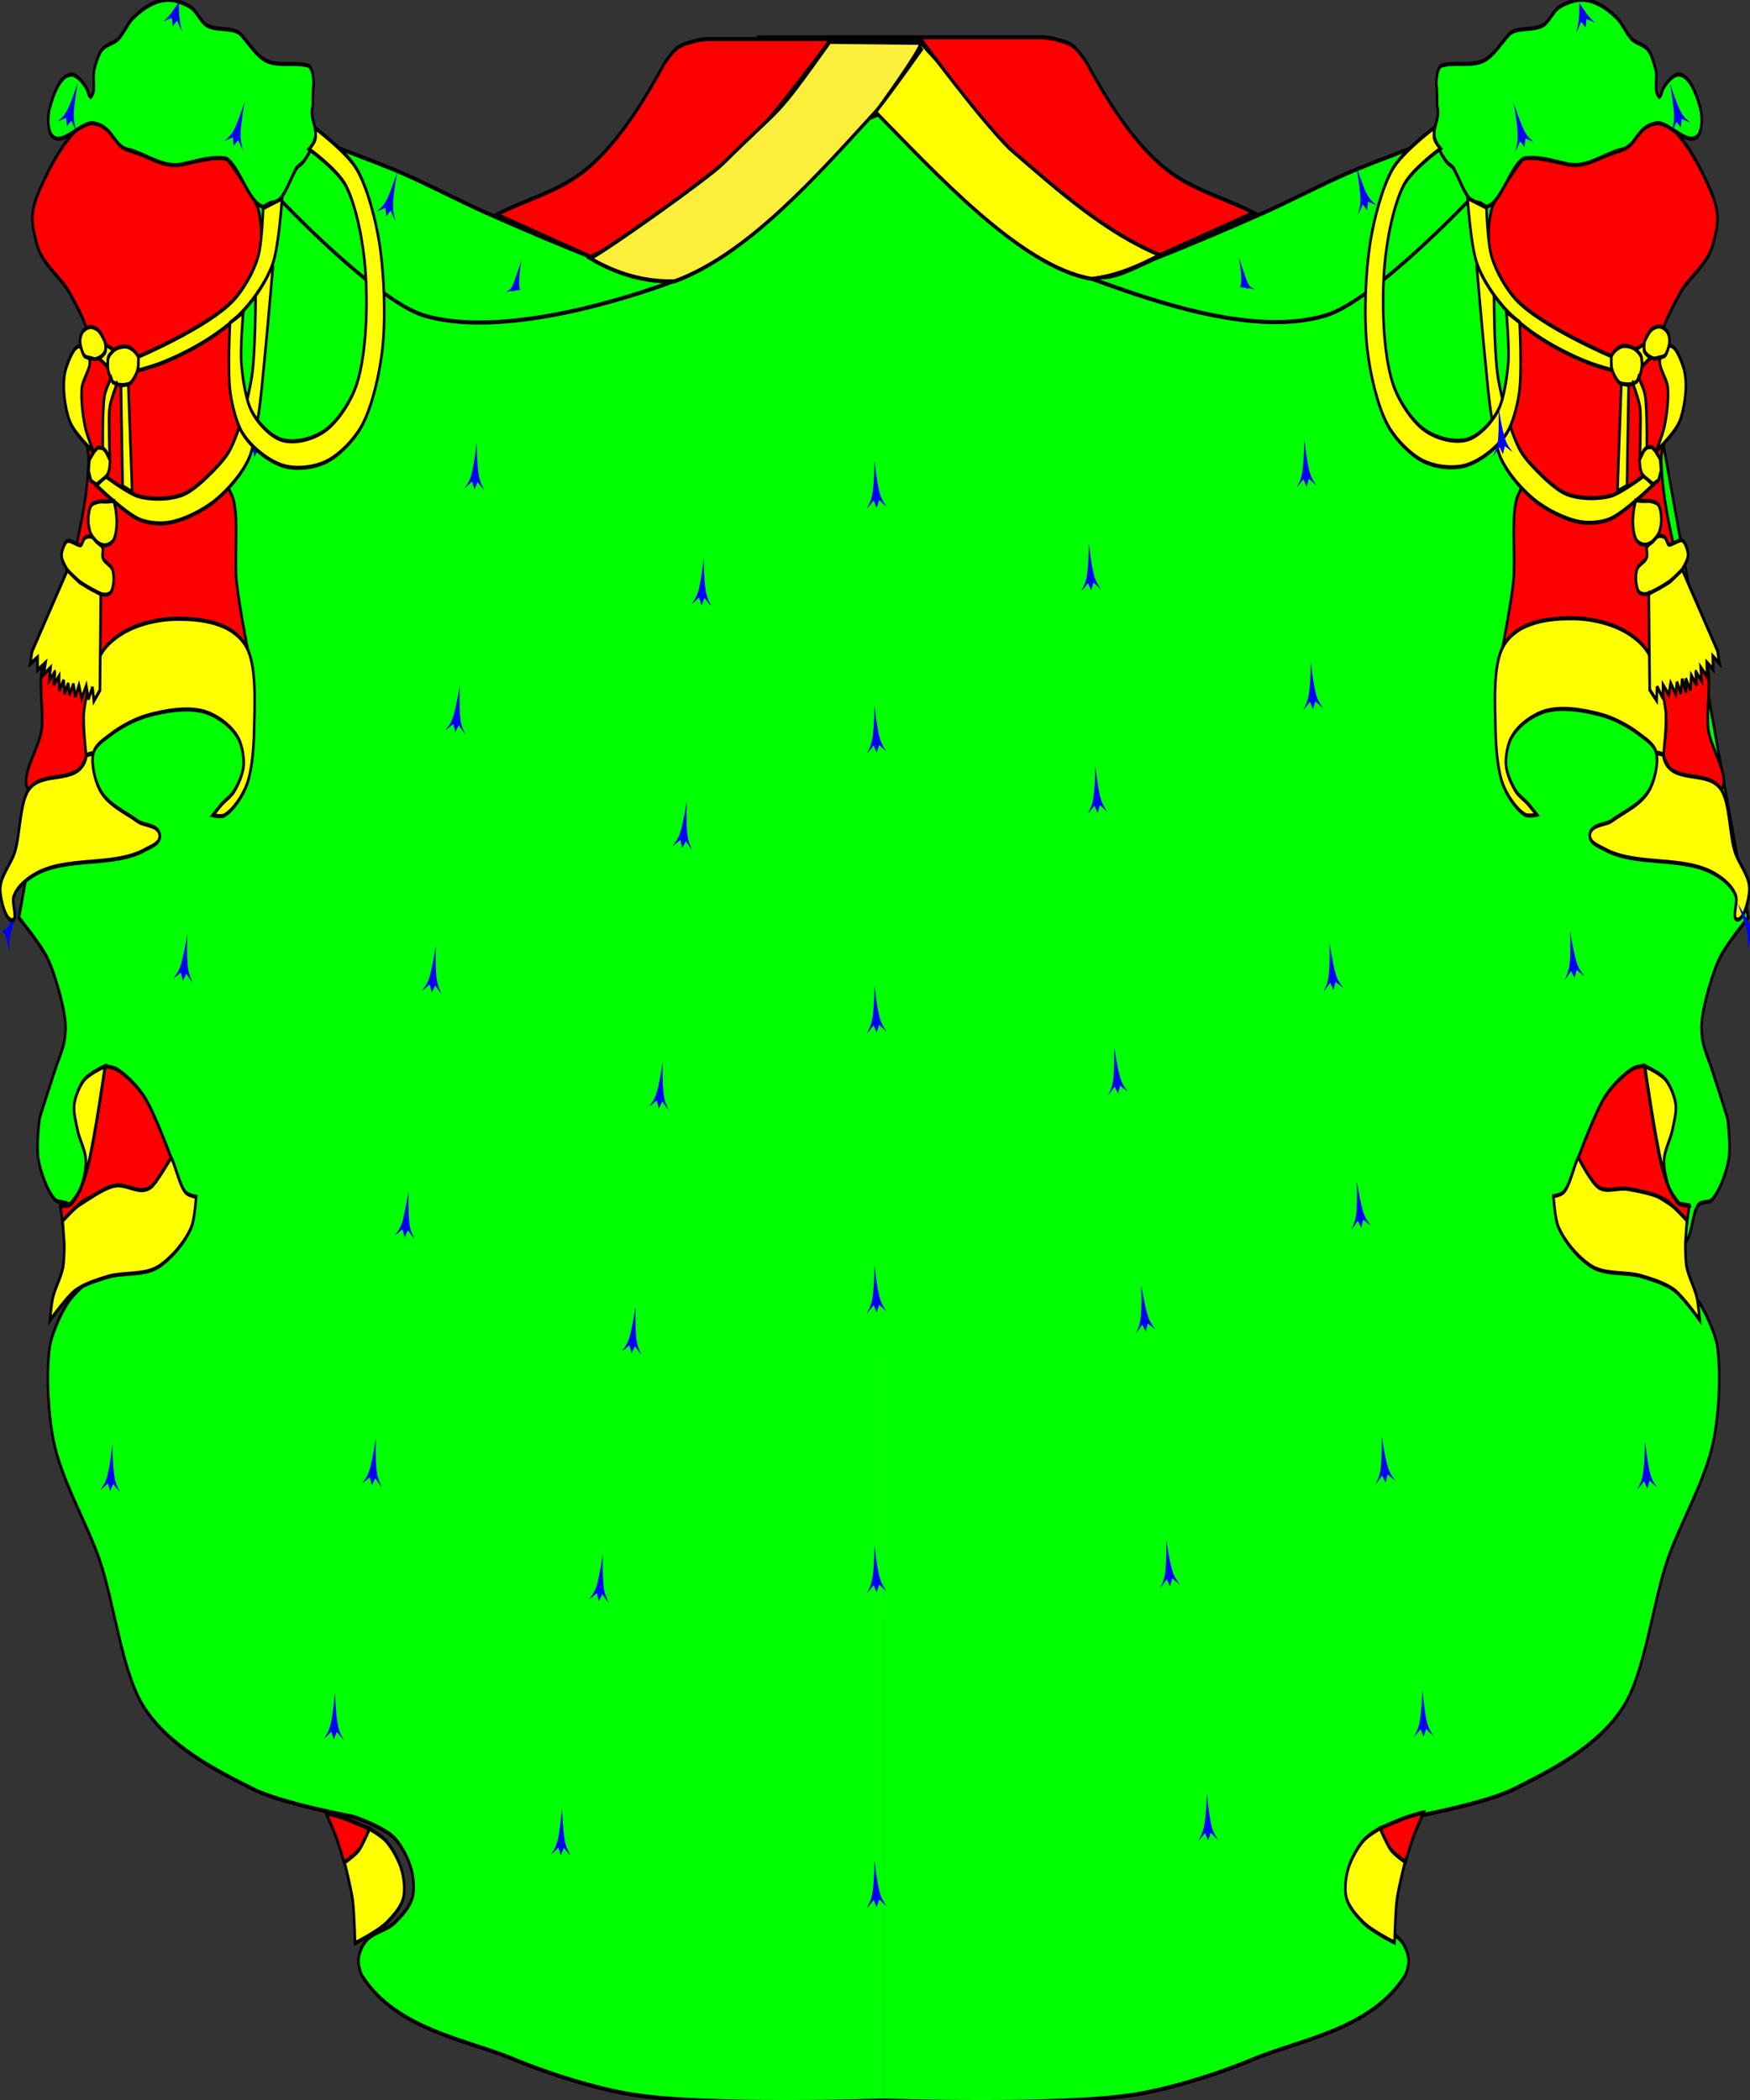 <?xml version="1.0" encoding="UTF-8" standalone="no"?>
<!-- Created with Inkscape (http://www.inkscape.org/) -->

<svg
   version="1.0"
   width="1000"
   height="1200"
   id="svg2411"
   xmlns="http://www.w3.org/2000/svg"
   xmlns:svg="http://www.w3.org/2000/svg"
   xmlns:rdf="http://www.w3.org/1999/02/22-rdf-syntax-ns#"
   xmlns:cc="http://creativecommons.org/ns#"
   xmlns:dc="http://purl.org/dc/elements/1.1/">
  <rect width="100%" height="100%" fill="#333333" stroke="none"/>
  <defs
     id="defs2413" />
  <g
     transform="matrix(0.493,0,0,0.782,406.312,-388.055)"
     id="layer1">
    <path
       d="m 199.697,578.26 419.498,108.378 275.706,-92.173 173.63,102.512 133.572,469.872 c 0,0 -24.625,18.954 -32.83,29.294 -5.901,7.436 -11.543,18.999 -15.152,27.779 -2.475,6.022 -5.447,14.367 -6.011,20.853 -0.322,3.701 0.257,8.754 1.325,12.312 1.928,6.423 7.207,13.888 10.243,19.868 5.676,11.178 18.183,34.85 18.688,37.376 0.505,2.525 3.59,19.99 1.283,28.639 -2.741,10.274 -10.55,23.605 -19.193,29.799 -4.062,2.911 -12.271,0.905 -16.163,4.041 -6.31,5.085 -6.756,18.012 -11.973,24.213 -6.902,8.204 -28.853,21.087 -28.853,21.087 0,0 28.721,14.795 39.29,23.588 4.758,3.958 10.17,10.348 13.658,15.46 3.743,5.486 8.758,13.194 10.102,19.698 4.146,20.077 1.672,48.65 -4.546,68.185 -9.324,29.295 -38.876,60.357 -53.538,87.378 -16.97,31.274 -25.829,81.939 -51.013,107.076 -29.79,29.734 -86.658,47.366 -126.774,60.104 -33.715,10.705 -116.168,20.203 -116.168,20.203 0,0 -35.842,7.491 -48.487,16.162 -7.456,5.113 -15.911,14.81 -19.193,23.233 -2.093,5.372 -3.213,13.864 -1.01,19.193 3.197,7.733 13.629,14.226 20.708,18.688 9.427,5.941 25.898,6.875 34.345,14.142 3.349,2.881 7.146,8.23 7.576,12.627 0.392,4.007 -1.68,9.799 -4.546,12.627 -39.705,39.173 -121.846,46.34 -175.767,60.609 -40.533,10.727 -95.648,21.568 -137.366,25.758 -86.813,8.719 -290.8,4.314 -290.8,4.314"
       id="background-5"
       style="fill:#00ff00;fill-opacity:1;fill-rule:evenodd;stroke:#000000;stroke-width:3;stroke-linecap:butt;stroke-linejoin:miter;stroke-miterlimit:4;stroke-dasharray:none;stroke-opacity:1" />
    <path
       d="M 200.182,578.26 -219.316,686.638 -495.022,594.466 -668.653,696.977 -802.225,1166.849 c 0,0 24.625,18.954 32.83,29.294 5.901,7.436 11.543,18.999 15.152,27.779 2.475,6.022 5.447,14.367 6.011,20.853 0.322,3.701 -0.257,8.754 -1.325,12.312 -1.928,6.423 -7.207,13.888 -10.243,19.868 -5.676,11.178 -18.183,34.85 -18.688,37.376 -0.505,2.525 -3.59,19.99 -1.283,28.639 2.741,10.274 10.55,23.605 19.193,29.799 4.062,2.911 12.271,0.905 16.163,4.041 6.31,5.085 6.756,18.012 11.973,24.213 6.902,8.204 28.853,21.087 28.853,21.087 0,0 -28.721,14.795 -39.29,23.588 -4.758,3.958 -10.17,10.348 -13.658,15.46 -3.743,5.486 -8.758,13.194 -10.102,19.698 -4.146,20.077 -1.672,48.65 4.546,68.185 9.324,29.295 38.876,60.357 53.538,87.378 16.97,31.274 25.829,81.939 51.013,107.076 29.79,29.734 86.658,47.366 126.774,60.104 33.715,10.705 116.168,20.203 116.168,20.203 0,0 35.842,7.491 48.487,16.162 7.456,5.113 15.911,14.81 19.193,23.233 2.093,5.372 3.213,13.864 1.01,19.193 -3.197,7.733 -13.629,14.226 -20.708,18.688 -9.427,5.941 -25.898,6.875 -34.345,14.142 -3.349,2.881 -7.146,8.23 -7.576,12.627 -0.392,4.007 1.68,9.799 4.546,12.627 39.705,39.173 121.846,46.34 175.767,60.609 40.533,10.727 95.648,21.568 137.366,25.758 86.813,8.719 290.8,4.314 290.8,4.314"
       id="background-6"
       style="fill:#00ff00;fill-opacity:1;fill-rule:evenodd;stroke:#000000;stroke-width:3;stroke-linecap:butt;stroke-linejoin:miter;stroke-miterlimit:4;stroke-dasharray:none;stroke-opacity:1" />
    <g
       id="sinister1-2">
      <path
         d="m 1000.39,616.546 c -8.628,0.42 -53.85,-8.734 -60.578,-3.317 -6.018,4.846 -31.237,28.01 -34.591,34.97 -5.509,11.43 -4.97,33.775 -0.189,45.528 4.704,11.564 22.864,20.179 26.429,32.143 3.94,13.222 -3.968,31.957 -5,45.714 -0.786,10.479 -4.027,24.817 -1.429,35 2.78,10.896 17.529,21.035 19.286,32.143 0.446,2.824 -1.054,6.642 -2.143,9.286 -2.015,4.894 -7.712,9.947 -9.286,15 -5.166,16.593 -0.248,40.676 -2.857,57.857 -2.193,14.439 -12.143,47.143 -12.143,47.143 0,0 49.965,-17.196 70.136,-19.119 19.341,-1.844 39.687,1.163 58.435,6.262 11.947,3.249 28.648,8.154 37.857,16.429 6.781,6.093 11.428,18.041 15,26.429 3.241,7.61 6.882,18.215 7.857,26.429 0.962,8.097 -6.043,20.42 -1.429,27.143 11.734,17.097 51.242,36.279 65.714,21.429 9.839,-10.096 -13.322,-30.393 -15.714,-44.286 -2.145,-12.46 2.858,-29.827 0,-42.143 -2.86,-12.323 -13.916,-26.095 -18.571,-37.857 -13.445,-33.971 -35.092,-79.899 -35.714,-116.429 -0.238,-13.981 12.587,-31.024 12.143,-45 -0.403,-12.665 -15.012,-27.41 -13.572,-40 1.433,-12.525 14.124,-25.987 22.143,-35.714 10.031,-12.168 32.08,-21.342 38.571,-35.714 7.147,-15.823 8.569,-23.702 -0.828,-38.301 -11.848,-18.407 -39.611,-51.862 -61.502,-51.888 -22.566,-0.027 -24.567,16.722 -46.721,21.012 -24.197,4.685 -27.997,8.719 -51.305,9.854 z"
         id="path3218"
         style="fill:#ff0000;fill-opacity:1;fill-rule:evenodd;stroke:#000000;stroke-width:3;stroke-linecap:butt;stroke-linejoin:miter;stroke-miterlimit:4;stroke-dasharray:none;stroke-opacity:1" />
    </g>
    <g
       id="sinister2-3">
      <path
         d="m 1133.893,1377.128 -11.786,-1.429 c 0,0 -8.961,-6.985 -11.429,-11.072 -3.347,-5.544 -6.497,-14.253 -6.071,-20.714 0.47,-7.132 7.445,-14.985 9.643,-21.786 1.751,-5.419 4.91,-12.962 3.929,-18.571 -1.087,-6.209 -6.278,-13.764 -11.071,-17.857 -6.098,-5.208 -24.643,-10.357 -24.643,-10.357 0,0 11.814,52.816 20.357,74.286 2.02,5.077 5.243,11.738 8.572,16.072 2.678,3.487 6.728,8.144 10.714,10 3.229,1.503 11.786,1.429 11.786,1.429 z"
         id="path3968"
         style="fill:#ffff00;fill-opacity:1;fill-rule:evenodd;stroke:#000000;stroke-width:3;stroke-linecap:butt;stroke-linejoin:miter;stroke-miterlimit:4;stroke-dasharray:none;stroke-opacity:1" />
    </g>
    <path
       d="m 519.822,683.825 c 36.837,-9.086 85.7,-22.22 122.219,-32.508 29.398,-8.282 68.098,-21.058 97.579,-29.039 29.8,-8.067 99.972,-24.413 99.972,-24.413 l 41.886,42.824 c 0,0 -113.089,75.521 -168.999,86.063 -80.129,15.109 -191.056,-8.258 -270.49,-26.673 -7.313,-1.695 -23.444,-8.752 -23.444,-8.752 0,0 24.489,7.58 35.322,7.502 20.291,-0.146 46.253,-10.145 65.955,-15.004 z"
       id="background-3"
       style="fill:#00ff00;fill-opacity:1;fill-rule:evenodd;stroke:#000000;stroke-width:3;stroke-linecap:butt;stroke-linejoin:miter;stroke-miterlimit:4;stroke-dasharray:none;stroke-opacity:1" />
    <path
       d="m 893.622,541.127 c -15.233,3.643 -31.526,0.278 -46.72,3.03 -5.231,1.711 -5.883,8.256 -6.313,13.132 1.048,5.444 1.067,10.885 1.01,16.415 4.112,8.669 -5.333,14.716 -3.03,22.981 3.436,6.899 8.89,13.813 13.89,17.678 4.26,3.292 7.438,2.506 10.607,7.829 6.062,7.316 10.968,17.196 19.951,21.466 1.93,0.716 4.798,0.367 6.819,0.758 3.209,0.476 6.04,2.114 9.091,3.03 17.481,-3.245 27.596,-30.253 43.184,-35.355 17.03,-1.75 34.393,2.051 51.265,4.293 20.968,2.709 39.505,-6.568 59.346,-10.354 21.062,-1.928 18.274,-17.047 42.932,-19.698 14.65,-1.575 37.568,18.3 48.74,8.586 4.857,-4.223 4.476,-14.591 2.02,-20.203 -4.652,-10.632 -12.769,-24.025 -25.254,-23.991 -5.807,0.016 -13.393,5.47 -17.425,10.102 -2.191,2.517 -1.609,5.212 -4.799,6.249 -6.623,-4.573 -1.783,-12.117 -3.787,-19.381 -1.895,-4.839 -4.921,-11.485 -8.839,-14.9 -4.709,-4.105 -13.926,-4.722 -19.193,-8.081 -5.607,-3.576 -10.955,-11.102 -16.415,-14.9 -13.917,-8.764 -29.369,-14.752 -45.962,-13.637 -7.001,0.719 -16.374,2.783 -22.728,5.808 -5.623,2.677 -10.923,9.969 -16.668,12.374 -10.892,4.561 -28.032,1.422 -38.891,6.061 -11.129,7.357 -19.549,17.259 -32.83,20.708 z"
       id="background-4"
       style="fill:#00ff00;fill-opacity:1;fill-rule:evenodd;stroke:#000000;stroke-width:3;stroke-linecap:butt;stroke-linejoin:miter;stroke-miterlimit:4;stroke-dasharray:none;stroke-opacity:1" />
    <g
       id="dexter1-2">
      <path
         d="m -620.41,616.591 c 8.628,0.42 53.85,-8.734 60.578,-3.317 6.018,4.846 31.237,28.01 34.591,34.97 5.509,11.43 4.97,33.775 0.189,45.528 -4.704,11.564 -22.864,20.179 -26.429,32.143 -3.94,13.222 3.968,31.957 5,45.714 0.786,10.479 4.027,24.817 1.429,35 -2.78,10.896 -17.529,21.035 -19.286,32.143 -0.446,2.824 1.054,6.642 2.143,9.286 2.015,4.894 7.712,9.947 9.286,15 5.166,16.593 0.248,40.676 2.857,57.857 2.193,14.439 12.143,47.143 12.143,47.143 0,0 -49.965,-17.196 -70.136,-19.119 -19.341,-1.844 -39.687,1.163 -58.435,6.262 -11.947,3.249 -28.648,8.154 -37.857,16.429 -6.781,6.093 -11.428,18.041 -15,26.429 -3.241,7.61 -6.882,18.215 -7.857,26.429 -0.962,8.097 6.043,20.42 1.429,27.143 -11.734,17.097 -51.242,36.279 -65.714,21.429 -9.839,-10.096 13.322,-30.393 15.714,-44.286 2.145,-12.46 -2.858,-29.827 0,-42.143 2.86,-12.323 13.916,-26.095 18.571,-37.857 13.445,-33.971 35.092,-79.899 35.714,-116.429 0.238,-13.981 -12.587,-31.024 -12.143,-45 0.403,-12.665 15.012,-27.41 13.572,-40 -1.433,-12.525 -14.124,-25.987 -22.143,-35.714 -10.031,-12.168 -32.08,-21.342 -38.571,-35.714 -7.147,-15.823 -8.569,-23.702 0.828,-38.301 11.848,-18.407 39.611,-51.862 61.502,-51.888 22.566,-0.027 24.567,16.722 46.721,21.012 24.197,4.685 27.997,8.719 51.305,9.854 z"
         id="path4032"
         style="fill:#ff0000;fill-opacity:1;fill-rule:evenodd;stroke:#000000;stroke-width:3;stroke-linecap:butt;stroke-linejoin:miter;stroke-miterlimit:4;stroke-dasharray:none;stroke-opacity:1" />
    </g>
    <path
       d="m -139.842,683.87 c -36.837,-9.086 -85.7,-22.22 -122.219,-32.508 -29.398,-8.282 -68.098,-21.058 -97.579,-29.039 -29.8,-8.067 -99.972,-24.413 -99.972,-24.413 l -41.886,42.824 c 0,0 113.089,75.521 168.999,86.063 80.129,15.109 208.056,-6.258 287.49,-24.673 7.313,-1.695 6.444,-10.752 6.444,-10.752 0,0 -24.489,7.58 -35.322,7.502 -20.291,-0.146 -46.253,-10.145 -65.955,-15.004 z"
       id="background-7"
       style="fill:#00ff00;fill-opacity:1;fill-rule:evenodd;stroke:#000000;stroke-width:3;stroke-linecap:butt;stroke-linejoin:miter;stroke-miterlimit:4;stroke-dasharray:none;stroke-opacity:1" />
    <path
       d="m -513.642,541.172 c 15.233,3.643 31.526,0.278 46.72,3.03 5.231,1.711 5.883,8.256 6.313,13.132 -1.048,5.444 -1.067,10.885 -1.01,16.415 -4.112,8.669 5.333,14.716 3.03,22.981 -3.436,6.899 -8.89,13.813 -13.89,17.678 -4.26,3.292 -7.438,2.506 -10.607,7.829 -6.062,7.316 -10.968,17.196 -19.951,21.466 -1.93,0.716 -4.798,0.367 -6.819,0.758 -3.209,0.476 -6.04,2.114 -9.091,3.03 -17.481,-3.245 -27.596,-30.253 -43.184,-35.355 -17.03,-1.75 -34.393,2.051 -51.265,4.293 -20.968,2.709 -39.505,-6.568 -59.346,-10.354 -21.062,-1.928 -18.274,-17.047 -42.932,-19.698 -14.65,-1.575 -37.568,18.3 -48.74,8.586 -4.857,-4.223 -4.476,-14.591 -2.02,-20.203 4.652,-10.632 12.769,-24.025 25.254,-23.991 5.807,0.016 13.393,5.47 17.425,10.102 2.191,2.517 1.609,5.212 4.799,6.249 6.623,-4.573 1.783,-12.118 3.787,-19.381 1.895,-4.839 4.921,-11.485 8.839,-14.9 4.709,-4.105 13.926,-4.722 19.193,-8.081 5.607,-3.576 10.955,-11.102 16.415,-14.9 13.917,-8.764 29.369,-14.752 45.962,-13.637 7.001,0.719 16.374,2.783 22.728,5.808 5.623,2.677 10.923,9.969 16.668,12.374 10.892,4.561 28.032,1.422 38.891,6.061 11.129,7.357 19.549,17.259 32.83,20.708 z"
       id="background-1"
       style="fill:#00ff00;fill-opacity:1;fill-rule:evenodd;stroke:#000000;stroke-width:3;stroke-linecap:butt;stroke-linejoin:miter;stroke-miterlimit:4;stroke-dasharray:none;stroke-opacity:1" />
    <g
       id="dexter1-1">
      <path
         d="m -754.271,1377.531 2.5,11.071 c 0,0 16.82,-11.903 25,-15 12.637,-4.784 30.852,-6.76 44.286,-8.214 9.912,-1.073 23.99,2.711 33.214,-1.071 8.909,-3.653 23.572,-21.786 23.572,-21.786 0,0 -19.509,-33.639 -31.429,-45 -8.155,-7.773 -21.246,-16.019 -31.786,-20 -3.757,-1.419 -13.214,-2.143 -13.214,-2.143 0,0 -11.35,49.855 -18.929,70.357 -1.811,4.9 -4.756,11.27 -7.5,15.714 -1.925,3.118 -4.918,7.042 -7.5,9.643 -1.827,1.841 -4.378,4.393 -6.786,5.357 -3.197,1.28 -11.429,1.071 -11.429,1.071 z"
         id="path4060"
         style="fill:#ff0000;fill-opacity:1;fill-rule:evenodd;stroke:#000000;stroke-width:3;stroke-linecap:butt;stroke-linejoin:miter;stroke-miterlimit:4;stroke-dasharray:none;stroke-opacity:1" />
      <path
         d="m -446.307,1820.962 c 0,0 8.308,11.935 11.396,17.047 3.329,5.51 9.597,19.193 9.597,19.193 0,0 13.032,-5.745 17.678,-9.596 4.063,-3.368 11.768,-14.951 11.768,-14.951 0,0 -20.615,-5.767 -29.446,-7.778 -6.268,-1.427 -20.992,-3.915 -20.992,-3.915 z"
         id="path4064"
         style="fill:#ff0000;fill-opacity:1;fill-rule:evenodd;stroke:#000000;stroke-width:3;stroke-linecap:butt;stroke-linejoin:miter;stroke-miterlimit:4;stroke-dasharray:none;stroke-opacity:1" />
      <path
         d="m -4.987,524.771 c 0,0 -7.795,0.559 -11.112,1.01 -7.429,1.367 -15.173,2.205 -22.223,5.051 -5.077,2.449 -10.932,7.375 -15.152,11.112 -25.309,29.383 -53.066,57.009 -86.873,75.761 -33.054,18.335 -72.047,23.513 -108.086,35.355 l 108.591,30.81 c 62.047,-15.872 118.418,-47.203 174.251,-77.782 37.494,-23.434 104.298,-81.065 104.298,-81.065 0,0 507.056,-0.253 -143.694,-0.253 z"
         id="path944"
         style="fill:#ff0000;fill-opacity:1;fill-rule:evenodd;stroke:#000000;stroke-width:3;stroke-linecap:butt;stroke-linejoin:miter;stroke-miterlimit:4;stroke-dasharray:none;stroke-opacity:1" />
    </g>
    <g
       id="sinister2"
       style="fill:#ffff00"
       transform="translate(-0.357,-0.357)">
      <path
         d="m 826.286,1820.917 c 0,0 -8.308,11.935 -11.396,17.047 -3.329,5.51 -9.597,19.193 -9.597,19.193 0,0 -13.032,-5.745 -17.678,-9.596 -4.063,-3.368 -11.768,-14.951 -11.768,-14.951 0,0 20.615,-5.767 29.446,-7.778 6.268,-1.427 20.992,-3.915 20.992,-3.915 z"
         id="path3983"
         style="fill:#ff0000;fill-opacity:1;fill-rule:evenodd;stroke:#000000;stroke-width:3;stroke-linecap:butt;stroke-linejoin:miter;stroke-miterlimit:4;stroke-dasharray:none;stroke-opacity:1" />
      <path
         d="m 887.729,690.35 c 0,0 6.522,48.178 9.821,68.75 2.033,12.68 4.216,29.728 7.5,42.143 2.457,9.288 5.125,22.365 10.714,30.179 8.431,11.786 25.043,23.234 37.857,30 14.834,7.833 36.74,14.591 53.393,16.607 10.55,1.278 25.091,0.603 35.357,-2.143 16.131,-4.315 49.821,-24.821 49.821,-24.821 l -10.179,-6.964 c 0,0 -26.735,12.734 -39.107,14.821 -15.114,2.55 -36.205,2.301 -51.071,-1.429 -11.386,-2.857 -25.118,-11.162 -35,-17.5 -6.479,-4.155 -15.235,-10.026 -20,-16.071 -10.562,-13.4 -19.934,-34.93 -24.286,-51.429 -4.768,-18.077 -4.643,-62.143 -4.643,-62.143 z"
         id="path3809"
         style="fill:#ffff00;fill-opacity:1;fill-rule:evenodd;stroke:#000000;stroke-width:3;stroke-linecap:butt;stroke-linejoin:miter;stroke-miterlimit:4;stroke-dasharray:none;stroke-opacity:1" />
      <path
         d="m 1043.801,757.315 c 0.615,-1.711 2.777,-3.27 4.286,-4.286 2.171,-1.461 5.462,-2.921 8.036,-3.393 2.847,-0.522 6.794,-0.159 9.643,0.357 2.167,0.393 5.053,1.227 6.964,2.321 1.976,1.132 4.639,2.992 5.714,5 0.969,1.81 1.079,4.741 0.893,6.786 -0.174,1.906 -1.088,4.37 -1.964,6.071 -0.947,1.838 -2.351,4.444 -4.107,5.536 -2.543,1.581 -6.829,1.679 -9.821,1.786 -2.962,0.105 -7.18,0.273 -9.821,-1.071 -3.549,-1.806 -7.316,-6.18 -8.929,-9.821 -1.133,-2.559 -1.839,-6.652 -0.893,-9.286 z"
         id="path3813"
         style="fill:#ffff00;fill-opacity:1;fill-rule:evenodd;stroke:#000000;stroke-width:3;stroke-linecap:butt;stroke-linejoin:miter;stroke-miterlimit:4;stroke-dasharray:none;stroke-opacity:1" />
      <path
         d="m 1055.408,776.958 -4.464,78.75 11.071,-4.107 1.964,-73.75 z"
         id="path3815"
         style="fill:#ffff00;fill-opacity:1;fill-rule:evenodd;stroke:#000000;stroke-width:3;stroke-linecap:butt;stroke-linejoin:miter;stroke-miterlimit:4;stroke-dasharray:none;stroke-opacity:1" />
      <path
         d="m 1068.622,776.6 c 0,0 6.846,11.349 8.214,16.786 1.374,5.459 0.708,13.121 0.714,18.75 0.01,6.004 -0.714,20 -0.714,20 0,0 2.829,-4.51 4.464,-6.071 0.978,-0.934 3.75,-2.5 3.75,-2.5 0,0 0.141,-18.652 -0.536,-26.607 -0.335,-3.941 -0.606,-9.321 -1.964,-13.036 -1.404,-3.84 -7.143,-11.607 -7.143,-11.607 0,0 -1.085,2.401 -1.964,3.036 -1.212,0.874 -4.821,1.25 -4.821,1.25 z"
         id="path3817"
         style="fill:#ffff00;fill-opacity:1;fill-rule:evenodd;stroke:#000000;stroke-width:3;stroke-linecap:butt;stroke-linejoin:miter;stroke-miterlimit:4;stroke-dasharray:none;stroke-opacity:1" />
      <path
         d="m 1085.229,823.565 -3.571,2.321 -5.179,6.786 0.893,6.25 1.786,3.75 2.857,2.321 10.357,5.357 6.25,-2.857 c 0,0 2.321,-6.071 2.679,-6.786 0.357,-0.714 -0.893,-8.75 -0.893,-8.75 l -5.714,-6.071 -3.929,-2.679 z"
         id="path3819"
         style="fill:#ffff00;fill-opacity:1;fill-rule:evenodd;stroke:#000000;stroke-width:3;stroke-linecap:butt;stroke-linejoin:miter;stroke-miterlimit:4;stroke-dasharray:none;stroke-opacity:1" />
      <path
         d="m 1072.194,862.315 c 0,0 -1.837,4.689 -2.321,6.786 -0.583,2.525 -1.09,5.98 -1.071,8.571 0.017,2.326 0.356,5.466 1.071,7.679 0.634,1.961 1.662,4.716 3.214,6.071 2.106,1.84 5.96,3.028 8.75,3.214 2.957,0.197 7.003,-0.796 9.643,-2.143 2.805,-1.432 6.206,-4.282 7.857,-6.964 1.54,-2.501 2.563,-6.528 2.5,-9.464 -0.069,-3.253 -0.938,-8.033 -3.214,-10.357 -1.897,-1.937 -5.9,-2.399 -8.572,-2.857 -2.904,-0.498 -6.876,-0.086 -9.821,-0.179 -2.412,-0.075 -8.036,-0.357 -8.036,-0.357 z"
         id="path3821"
         style="fill:#ffff00;fill-opacity:1;fill-rule:evenodd;stroke:#000000;stroke-width:3;stroke-linecap:butt;stroke-linejoin:miter;stroke-miterlimit:4;stroke-dasharray:none;stroke-opacity:1" />
      <path
         d="m 1091.836,892.315 c -1.987,1.225 -5.448,2.082 -6.607,4.107 -1.065,1.86 0.787,5.229 -0.179,7.143 -1.926,3.817 -9.067,5.074 -11.25,8.75 -1.358,2.287 -1.794,6.116 -1.429,8.75 0.382,2.754 1.466,7.102 3.929,8.393 7.41,3.885 19.594,-1.906 27.5,-4.643 5.074,-1.757 19.161,-8.545 22.714,-12.571 2.324,-2.633 6.442,-6.885 6.286,-10.393 -0.154,-3.47 -3.419,-9.155 -6.678,-10.357 -3.103,-1.144 -13.647,4.115 -15.893,2.964 -1.728,-0.885 -2.412,-4.053 -4.107,-5 -2.077,-1.16 -5.529,-1.559 -7.857,-1.071 -2.212,0.463 -4.505,2.743 -6.429,3.929 z"
         id="path3823"
         style="fill:#ffff00;fill-opacity:1;fill-rule:evenodd;stroke:#000000;stroke-width:3;stroke-linecap:butt;stroke-linejoin:miter;stroke-miterlimit:4;stroke-dasharray:none;stroke-opacity:1" />
      <path
         d="m 1095.586,826.6 c 0,0 8.039,-12.813 10,-18.929 2.559,-7.979 4.849,-19.372 3.75,-27.679 -0.907,-6.855 -11.485,-14.825 -8.928,-21.25 0.736,-1.85 4.508,-1.447 6.071,-2.679 2.012,-1.585 2.624,-6.608 5.179,-6.786 6.613,-0.461 12.59,9.689 15.714,15.536 2.134,3.994 3.077,10.298 2.857,14.821 -0.385,7.924 -3.067,18.779 -7.5,25.357 -5.817,8.631 -27.143,21.607 -27.143,21.607 z"
         id="path3827"
         style="fill:#ffff00;fill-opacity:1;fill-rule:evenodd;stroke:#000000;stroke-width:3;stroke-linecap:butt;stroke-linejoin:miter;stroke-miterlimit:4;stroke-dasharray:none;stroke-opacity:1" />
      <path
         d="m 1092.908,758.565 c 1.911,0.334 4.517,-0.383 6.428,-0.714 2.061,-0.357 5.064,-0.418 6.786,-1.607 1.81,-1.249 3.265,-4.04 4.107,-6.071 0.648,-1.563 1.268,-3.856 1.071,-5.536 -0.212,-1.81 -1.21,-4.249 -2.5,-5.536 -2.037,-2.032 -5.885,-3.662 -8.75,-3.929 -2.963,-0.276 -7.021,0.915 -9.643,2.321 -1.804,0.968 -3.685,3.074 -5,4.643 -1.27,1.515 -3.157,3.603 -3.571,5.536 -0.375,1.748 -0.164,4.45 0.893,5.893 2.011,2.744 6.827,4.414 10.179,5 z"
         id="path3829"
         style="fill:#ffff00;fill-opacity:1;fill-rule:evenodd;stroke:#000000;stroke-width:3;stroke-linecap:butt;stroke-linejoin:miter;stroke-miterlimit:4;stroke-dasharray:none;stroke-opacity:1" />
      <path
         d="m 1072.015,751.958 9.821,-3.929 c 0,0 -0.582,3.823 0.179,5.179 1.287,2.293 7.321,4.821 7.321,4.821 l -9.821,6.25 c 0,0 0.171,-5.264 -0.893,-7.143 -1.241,-2.192 -6.607,-5.179 -6.607,-5.179 z"
         id="path3831"
         style="fill:#ffff00;fill-opacity:1;fill-rule:evenodd;stroke:#000000;stroke-width:3;stroke-linecap:butt;stroke-linejoin:miter;stroke-miterlimit:4;stroke-dasharray:none;stroke-opacity:1" />
      <path
         d="m 918.911,968.375 c -12.669,13.957 -9.912,43.303 -9.286,62.143 0.401,12.056 2.397,28.923 8.572,39.286 5.211,8.745 16.17,18.6 25.714,22.143 3.817,1.417 13.571,0 13.571,0 0,0 -6.91,-5.619 -10,-7.857 -4.38,-3.173 -11.301,-6.054 -15,-10 -4.399,-4.693 -9.96,-12.184 -10.714,-18.572 -0.708,-5.993 1.892,-14.616 5.714,-19.286 7.833,-9.569 24.383,-16.491 36.429,-19.286 20.258,-4.7 48.804,-1.455 69.286,2.143 13.549,2.38 31.276,8.117 43.571,14.286 6.323,3.172 16.904,6.91 19.286,13.571 2.695,7.539 -2.131,19.47 -7.143,25.714 -9.42,11.738 -30.681,17.134 -44.286,23.571 -7.554,3.574 -25.08,2.381 -25.714,10.714 -0.438,5.753 10.998,8.05 16.428,10 36.879,13.242 92.688,4.572 129.286,18.571 7.938,3.036 19.406,8.306 23.572,15.714 2.523,4.487 -4.237,15.736 0.714,17.143 7.718,2.193 14.825,-14.121 15,-22.143 0.215,-9.81 -12.929,-18.995 -17.143,-27.857 -6.14,-12.914 -5.515,-34.977 -15.714,-45 -15.128,-14.867 -55.778,-3.379 -66.015,-21.955 -0.426,-0.774 -0.884,-3.327 -0.884,-3.327 0,0 -10.119,-1.527 -6.954,-1.391 2.095,-0.066 7.085,1.278 7.085,1.278 0,0 4.351,-23.182 2.481,-32.463 -3.067,-15.223 -12.082,-36.111 -24.286,-45.714 -20.34,-16.006 -57.689,-21.351 -83.571,-21.428 -24.738,-0.074 -63.373,1.683 -80,20 z"
         id="path3957"
         style="fill:#ffff00;fill-opacity:1;fill-rule:evenodd;stroke:#000000;stroke-width:3;stroke-linecap:butt;stroke-linejoin:miter;stroke-miterlimit:4;stroke-dasharray:none;stroke-opacity:1" />
      <path
         d="m 1087.258,930.136 1.071,70.5 8.036,7.821 0.536,-10.143 6.786,8.536 0.107,-9.679 6.607,7.071 2.214,-8.429 5.928,7.964 1.393,-8.857 4.464,8.571 1.607,-10.75 4.464,9.893 -0.357,-10.179 5.357,8.536 1.143,-10.786 6.357,7.214 c 0,0 -1.786,-11 -1.071,-9.929 0.714,1.071 6.75,6.571 6.75,6.571 l -1.143,-9.786 7.25,6.679 -0.214,-10.286 7.393,5.107 -0.464,-9.643 7.75,5.214 -2.321,-9.286 -40.75,-59.143 -14.214,8.643 c 0,0 -13.01,5.156 -15.536,5.821 -4.706,1.239 -9.143,3.464 -9.143,2.75 z"
         id="path3825"
         style="fill:#ffff00;fill-opacity:1;fill-rule:evenodd;stroke:#000000;stroke-width:3;stroke-linecap:butt;stroke-linejoin:miter;stroke-miterlimit:4;stroke-dasharray:none;stroke-opacity:1" />
      <path
         d="m 1131.572,1388.378 c 0,0 -1.964,15.893 -1.964,16.786 0,0.893 0.01,11.936 1.429,16.786 2.132,7.266 9.213,15.199 11.786,22.321 1.767,4.891 3.571,16.964 3.571,16.964 0,0 -19.195,-16.854 -28.928,-21.607 -10.58,-5.167 -26.309,-8.059 -37.857,-10.357 -17.583,-3.499 -42.691,-0.717 -59.286,-7.5 -13.27,-5.424 -30.146,-16.959 -38.036,-28.929 -3.768,-5.717 -5.536,-22.143 -5.536,-22.143 0,0 8.922,-0.924 11.964,-3.036 7.496,-5.202 11.783,-19.488 16.964,-25.536 4.426,4.264 17.295,18.516 23.393,21.429 13.519,6.457 27.34,-2.937 42.679,-0.894 12.144,1.618 28.449,9.182 39.822,13.572 6.49,2.506 20,12.143 20,12.143 z"
         id="path3972"
         style="fill:#ffff00;fill-opacity:1;fill-rule:evenodd;stroke:#000000;stroke-width:3;stroke-linecap:butt;stroke-linejoin:miter;stroke-miterlimit:4;stroke-dasharray:none;stroke-opacity:1" />
      <path
         d="m 877.194,641.243 21.964,7.143 c 0,0 1.148,25.568 5.967,35.702 5.424,11.407 17.737,24.196 28.214,31.25 29.269,19.704 110.283,41.441 110.283,41.441 l 0.357,10.179 c 0,0 -17.051,-3.027 -24.212,-4.742 -30.417,-7.285 -70.377,-20.818 -96.429,-38.128 -12.463,-8.281 -28.183,-22.047 -35.357,-35.179 -7.199,-13.177 -10.788,-47.666 -10.788,-47.666 z"
         id="path3807"
         style="fill:#ffff00;fill-opacity:1;fill-rule:evenodd;stroke:#000000;stroke-width:3;stroke-linecap:butt;stroke-linejoin:miter;stroke-miterlimit:4;stroke-dasharray:none;stroke-opacity:1" />
      <path
         d="m 922.194,724.457 c 0,0 3.656,26.334 2.143,37.5 -1.458,10.761 -4.844,25.79 -11.607,34.286 -7.565,9.503 -22.573,18.771 -34.464,21.25 -15.627,3.258 -38.326,-0.512 -52.679,-7.5 -13.217,-6.435 -28.837,-20.753 -35.357,-33.929 -11.167,-22.567 -12.482,-58.396 -9.464,-83.393 2.32,-19.216 10.132,-45.5 22.321,-60.536 9.566,-11.8 42.857,-26.964 42.857,-26.964 0,0 -6.165,-4.439 -7.321,-7.321 -0.898,-2.238 0.178,-8.036 0.178,-8.036 0,0 -37.097,17.566 -48.571,30.357 -11.839,13.198 -21.364,36.026 -25.714,53.214 -5.763,22.771 -7.686,55.089 -3.571,78.214 3.125,17.564 11.641,41.095 23.036,54.821 9.263,11.158 26.609,21.993 40.357,26.607 14.912,5.005 36.916,6.569 52.322,3.393 15.252,-3.144 35.336,-12.463 46.25,-23.571 6.767,-6.887 11.888,-19.532 14.107,-28.929 3.645,-15.433 0.536,-51.847 0.536,-51.847 z"
         id="path3811"
         style="fill:#ffff00;fill-opacity:1;fill-rule:evenodd;stroke:#000000;stroke-width:3;stroke-linecap:butt;stroke-linejoin:miter;stroke-miterlimit:4;stroke-dasharray:none;stroke-opacity:1" />
      <path
         d="m 245.005,531.443 c -16.94,15.915 -34.728,30.832 -52.857,45.357 -2.121,2.134 50.714,-49.286 50.714,-49.286 0,0 182.517,129.605 277.942,155.442 -25.828,8.489 -52.13,15.658 -79.371,17.415 -82.099,-8.757 -181.692,-77.942 -250.714,-122.143 11.471,-7.74 54.286,-46.786 54.286,-46.786 z"
         id="path2422"
         style="fill:#ffff00;fill-opacity:1;fill-rule:evenodd;stroke:#000000;stroke-width:3;stroke-linecap:butt;stroke-linejoin:miter;stroke-miterlimit:4;stroke-dasharray:none;stroke-opacity:1" />
      <path
         d="m 804.789,1857.156 c 0,0 -7.924,19.481 -9.597,28.284 -1.755,9.24 -2.62,30.652 -2.62,30.652 0,0 -26.457,-8.305 -36.776,-14.994 -6.655,-4.314 -16.348,-10.779 -19.193,-18.183 -2.071,-5.391 -0.681,-13.851 1.515,-19.193 3.393,-8.254 11.846,-17.662 19.193,-22.728 5.173,-3.567 18.447,-8.423 18.447,-8.423 0,0 8.271,12.039 12.362,15.494 4.352,3.675 16.668,9.091 16.668,9.091 z"
         id="path3985"
         style="fill:#ffff00;fill-opacity:1;fill-rule:evenodd;stroke:#000000;stroke-width:3;stroke-linecap:butt;stroke-linejoin:miter;stroke-miterlimit:4;stroke-dasharray:none;stroke-opacity:1" />
    </g>
    <g
       id="tails-1"
       transform="matrix(0.519,0,0,0.768,707.158,1002.553)"
       style="fill:#0000ff">
      <path
         d="m -2063.659,-495.439 c -14.299,36.079 -8.681,36.01 -3.568,46.801 l -11.047,-10.227 -9.655,5.475 -1.815,-8.108 -18.887,3.356 c 14.862,-6.223 19.149,-3.863 44.973,-37.297 z"
         id="path9074"
         style="fill:#0000ff;fill-opacity:1;fill-rule:nonzero;stroke:none;stroke-width:4.83;stroke-linecap:round;stroke-linejoin:round;stroke-miterlimit:4;stroke-opacity:1" />
      <path
         d="m -1785.93,-411.733 c -25.824,33.434 -19.404,24.341 -34.321,30.535 l 8.493,-1.096 7.192,0.085 6.381,-0.803 6.065,-0.186 c 12.446,-2.641 -8.11,7.545 6.189,-28.534 z"
         id="path9076"
         style="fill:#0000ff;fill-opacity:1;fill-rule:nonzero;stroke:none;stroke-width:4.83;stroke-linecap:round;stroke-linejoin:round;stroke-miterlimit:4;stroke-opacity:1" />
      <path
         d="m 78.474,-501.331 c 14.299,36.079 8.681,36.01 3.568,46.801 l 11.047,-10.227 9.656,5.475 1.815,-8.108 18.887,3.356 c -14.862,-6.223 -19.149,-3.863 -44.973,-37.297 z"
         id="path9082"
         style="fill:#0000ff;fill-opacity:1;fill-rule:nonzero;stroke:none;stroke-width:4.83;stroke-linecap:round;stroke-linejoin:round;stroke-miterlimit:4;stroke-opacity:1" />
      <path
         d="m -183.627,-414.296 c 25.824,33.434 19.404,24.341 34.32,30.535 l -8.493,-1.096 -7.192,0.085 -6.381,-0.803 -6.065,-0.186 c -12.446,-2.641 8.11,7.545 -6.189,-28.534 z"
         id="path9084"
         style="fill:#0000ff;fill-opacity:1;fill-rule:nonzero;stroke:none;stroke-width:4.83;stroke-linecap:round;stroke-linejoin:round;stroke-miterlimit:4;stroke-opacity:1" />
      <path
         d="m 779.058,-579.977 c 14.299,36.079 8.681,36.01 3.568,46.801 l 11.047,-10.227 9.656,5.475 1.815,-8.108 18.887,3.356 c -14.862,-6.223 -19.149,-3.863 -44.973,-37.297 z"
         id="path9094"
         style="fill:#0000ff;fill-opacity:1;fill-rule:nonzero;stroke:none;stroke-width:4.83;stroke-linecap:round;stroke-linejoin:round;stroke-miterlimit:4;stroke-opacity:1" />
      <path
         d="m 429.963,-561.447 c 14.299,36.079 8.681,36.01 3.568,46.801 l 11.047,-10.227 9.656,5.475 1.815,-8.108 18.887,3.356 c -14.862,-6.223 -19.149,-3.863 -44.973,-37.297 z"
         id="path9096"
         style="fill:#0000ff;fill-opacity:1;fill-rule:nonzero;stroke:none;stroke-width:4.83;stroke-linecap:round;stroke-linejoin:round;stroke-miterlimit:4;stroke-opacity:1" />
      <path
         d="m 576.095,-656.854 c 1.627,13.066 -0.95,17.791 -6.063,28.582 l 11.047,-10.227 9.656,5.475 1.815,-8.108 18.887,3.356 c -16.89,-6.543 -20.67,-9.936 -35.343,-19.079 z"
         id="path9098"
         style="fill:#0000ff;fill-opacity:1;fill-rule:nonzero;stroke:none;stroke-width:4.83;stroke-linecap:round;stroke-linejoin:round;stroke-miterlimit:4;stroke-opacity:1" />
      <path
         d="m -2776.696,-581.056 c -14.299,36.079 -8.681,36.01 -3.568,46.801 l -11.047,-10.227 -9.656,5.475 -1.815,-8.108 -18.887,3.356 c 14.862,-6.223 19.149,-3.863 44.973,-37.297 z"
         id="path9100"
         style="fill:#0000ff;fill-opacity:1;fill-rule:nonzero;stroke:none;stroke-width:4.83;stroke-linecap:round;stroke-linejoin:round;stroke-miterlimit:4;stroke-opacity:1" />
      <path
         d="m -2404.16,-562.527 c -14.299,36.079 -8.681,36.01 -3.568,46.801 l -11.047,-10.227 -9.656,5.475 -1.815,-8.108 -18.887,3.356 c 14.862,-6.223 19.149,-3.863 44.973,-37.297 z"
         id="path9102"
         style="fill:#0000ff;fill-opacity:1;fill-rule:nonzero;stroke:none;stroke-width:4.83;stroke-linecap:round;stroke-linejoin:round;stroke-miterlimit:4;stroke-opacity:1" />
      <path
         d="m -2550.292,-657.934 c -1.627,13.066 0.95,17.791 6.063,28.582 l -11.047,-10.227 -9.656,5.475 -1.815,-8.108 -18.887,3.356 c 16.89,-6.543 20.67,-9.936 35.343,-19.079 z"
         id="path9104"
         style="fill:#0000ff;fill-opacity:1;fill-rule:nonzero;stroke:none;stroke-width:4.83;stroke-linecap:round;stroke-linejoin:round;stroke-miterlimit:4;stroke-opacity:1" />
      <path
         d="m -2202.472,951.03 c -8.175,36.83 -13.343,35.438 -24.494,44.235 l 16.318,-6.873 5.7,7.357 6.5,-7.089 15.518,7.574 c -10.083,-9.281 -15.46,-8.106 -19.541,-45.205 z"
         id="path9118"
         style="fill:#0000ff;fill-opacity:1;fill-rule:nonzero;stroke:none;stroke-width:4.83;stroke-linecap:round;stroke-linejoin:round;stroke-miterlimit:4;stroke-opacity:1" />
      <path
         d="m -2111.359,709.555 c -13.235,36.24 -18.191,34.57 -30.515,42.721 l 17.206,-5.95 4.661,7.643 7.455,-6.705 14.412,8.398 c -8.762,-9.8 -14.281,-8.924 -13.219,-46.107 z"
         id="path9120"
         style="fill:#0000ff;fill-opacity:1;fill-rule:nonzero;stroke:none;stroke-width:4.83;stroke-linecap:round;stroke-linejoin:round;stroke-miterlimit:4;stroke-opacity:1" />
      <path
         d="m -2601.771,484.026 c -14.236,36.089 -19.145,34.365 -31.693,42.379 l 17.368,-5.759 4.449,7.693 7.639,-6.622 14.178,8.555 c -8.489,-9.895 -14.032,-9.08 -11.941,-46.246 z"
         id="path9122"
         style="fill:#0000ff;fill-opacity:1;fill-rule:nonzero;stroke:none;stroke-width:4.83;stroke-linecap:round;stroke-linejoin:round;stroke-miterlimit:4;stroke-opacity:1" />
      <path
         d="m -2699.538,715.007 c -10.209,36.627 -15.296,35.123 -26.928,43.67 l 16.689,-6.509 5.289,7.478 6.888,-6.942 15.089,7.911 c -9.563,-9.497 -15.002,-8.441 -17.028,-45.608 z"
         id="path9124"
         style="fill:#0000ff;fill-opacity:1;fill-rule:nonzero;stroke:none;stroke-width:4.83;stroke-linecap:round;stroke-linejoin:round;stroke-miterlimit:4;stroke-opacity:1" />
      <path
         d="m -2906.312,202.686 c -28.62,32.516 -23.165,33.366 -22.655,44.623 l -6.473,-11.681 -2.868,-5.822 -2.55,-0.905 -5.417,-2.73 c 16.91,-3.586 1.297,4.594 39.963,-23.486 z"
         id="path9126"
         style="fill:#0000ff;fill-opacity:1;fill-rule:nonzero;stroke:none;stroke-width:4.83;stroke-linecap:round;stroke-linejoin:round;stroke-miterlimit:4;stroke-opacity:1" />
      <path
         d="m -1977.467,240.713 c -13.235,36.24 -18.191,34.57 -30.515,42.721 l 17.206,-5.95 4.661,7.643 7.455,-6.704 14.412,8.397 c -8.762,-9.8 -14.281,-8.924 -13.219,-46.107 z"
         id="path9130"
         style="fill:#0000ff;fill-opacity:1;fill-rule:nonzero;stroke:none;stroke-width:4.83;stroke-linecap:round;stroke-linejoin:round;stroke-miterlimit:4;stroke-opacity:1" />
      <path
         d="m -1885.996,-238.271 c -10.209,36.627 -15.296,35.123 -26.928,43.67 l 16.689,-6.509 5.289,7.478 6.888,-6.941 15.089,7.91 c -9.563,-9.497 -15.002,-8.441 -17.028,-45.608 z"
         id="path9132"
         style="fill:#0000ff;fill-opacity:1;fill-rule:nonzero;stroke:none;stroke-width:4.83;stroke-linecap:round;stroke-linejoin:round;stroke-miterlimit:4;stroke-opacity:1" />
      <path
         d="m -2532.278,229.603 c -14.236,36.089 -19.145,34.365 -31.693,42.379 l 17.368,-5.759 4.449,7.693 7.639,-6.622 14.178,8.555 c -8.489,-9.895 -14.032,-9.08 -11.941,-46.246 z"
         id="path9134"
         style="fill:#0000ff;fill-opacity:1;fill-rule:nonzero;stroke:none;stroke-width:4.83;stroke-linecap:round;stroke-linejoin:round;stroke-miterlimit:4;stroke-opacity:1" />
      <path
         d="m -2428.02,-61.86 c -19.17,30.062 -9.242,17.45 -20.906,26.379 l 1.574,9.314 3.369,7.908 8.525,-6.176 12.941,9.302 c -7.089,-10.324 -12.723,-9.817 -5.504,-46.726 z"
         id="path9136"
         style="fill:#0000ff;fill-opacity:1;fill-rule:nonzero;stroke:none;stroke-width:4.83;stroke-linecap:round;stroke-linejoin:round;stroke-miterlimit:4;stroke-opacity:1" />
      <path
         d="m -2372.282,-268.773 c -14.236,36.089 -19.145,34.365 -31.693,42.379 l 17.368,-5.759 4.449,7.693 7.639,-6.622 14.178,8.555 c -8.489,-9.895 -14.032,-9.08 -11.941,-46.246 z"
         id="path9138"
         style="fill:#0000ff;fill-opacity:1;fill-rule:nonzero;stroke:none;stroke-width:4.83;stroke-linecap:round;stroke-linejoin:round;stroke-miterlimit:4;stroke-opacity:1" />
      <path
         d="m 226.281,948.405 c 8.175,36.83 13.343,35.438 24.494,44.235 l -16.318,-6.873 -5.7,7.357 -6.5,-7.089 -15.518,7.574 c 10.083,-9.281 15.46,-8.106 19.541,-45.205 z"
         id="path9145"
         style="fill:#0000ff;fill-opacity:1;fill-rule:nonzero;stroke:none;stroke-width:4.83;stroke-linecap:round;stroke-linejoin:round;stroke-miterlimit:4;stroke-opacity:1" />
      <path
         d="m 135.168,706.93 c 13.235,36.24 18.19,34.57 30.515,42.721 L 148.477,743.701 l -4.661,7.643 -7.455,-6.705 -14.412,8.398 c 8.762,-9.8 14.281,-8.924 13.219,-46.107 z"
         id="path9147"
         style="fill:#0000ff;fill-opacity:1;fill-rule:nonzero;stroke:none;stroke-width:4.83;stroke-linecap:round;stroke-linejoin:round;stroke-miterlimit:4;stroke-opacity:1" />
      <path
         d="m 723.347,712.382 c 10.209,36.627 15.296,35.123 26.928,43.67 l -16.689,-6.509 -5.289,7.478 -6.888,-6.942 -15.089,7.911 c 9.563,-9.497 15.002,-8.441 17.027,-45.608 z"
         id="path9151"
         style="fill:#0000ff;fill-opacity:1;fill-rule:nonzero;stroke:none;stroke-width:4.83;stroke-linecap:round;stroke-linejoin:round;stroke-miterlimit:4;stroke-opacity:1" />
      <path
         d="m 930.121,200.06 c 28.62,32.516 23.165,33.366 22.655,44.624 l 6.473,-11.681 2.868,-5.822 2.55,-0.905 5.417,-2.73 c -16.91,-3.586 -1.297,4.594 -39.963,-23.486 z"
         id="path9153"
         style="fill:#0000ff;fill-opacity:1;fill-rule:nonzero;stroke:none;stroke-width:4.83;stroke-linecap:round;stroke-linejoin:round;stroke-miterlimit:4;stroke-opacity:1" />
      <path
         d="m 18.97,238.087 c 13.235,36.24 18.191,34.57 30.516,42.721 l -17.205,-5.95 -4.663,7.643 -7.453,-6.704 -14.413,8.397 c 8.763,-9.8 14.282,-8.924 13.219,-46.107 z"
         id="path9155"
         style="fill:#0000ff;fill-opacity:1;fill-rule:nonzero;stroke:none;stroke-width:4.83;stroke-linecap:round;stroke-linejoin:round;stroke-miterlimit:4;stroke-opacity:1" />
      <path
         d="m -37.479,-240.896 c 10.209,36.627 15.296,35.123 26.928,43.67 l -16.688,-6.509 -5.289,7.478 -6.888,-6.941 -15.089,7.91 c 9.563,-9.497 15.002,-8.441 17.028,-45.608 z"
         id="path9157"
         style="fill:#0000ff;fill-opacity:1;fill-rule:nonzero;stroke:none;stroke-width:4.83;stroke-linecap:round;stroke-linejoin:round;stroke-miterlimit:4;stroke-opacity:1" />
      <path
         d="m 556.087,226.978 c 14.236,36.089 19.145,34.365 31.693,42.379 l -17.368,-5.759 -4.449,7.693 -7.639,-6.622 -14.178,8.555 c 8.489,-9.895 14.032,-9.08 11.941,-46.246 z"
         id="path9159"
         style="fill:#0000ff;fill-opacity:1;fill-rule:nonzero;stroke:none;stroke-width:4.83;stroke-linecap:round;stroke-linejoin:round;stroke-miterlimit:4;stroke-opacity:1" />
      <path
         d="m 396.091,-271.398 c 14.236,36.089 19.145,34.365 31.693,42.379 l -17.368,-5.759 -4.449,7.693 -7.639,-6.622 -14.178,8.555 c 8.489,-9.895 14.032,-9.08 11.941,-46.246 z"
         id="path9163"
         style="fill:#0000ff;fill-opacity:1;fill-rule:nonzero;stroke:none;stroke-width:4.83;stroke-linecap:round;stroke-linejoin:round;stroke-miterlimit:4;stroke-opacity:1" />
      <path
         d="m -1923.804,-6.92 c -14.236,36.089 -19.145,34.365 -31.693,42.379 l 17.368,-5.759 4.449,7.693 7.639,-6.622 14.178,8.555 c -8.489,-9.895 -14.032,-9.08 -11.941,-46.246 z"
         id="path9170"
         style="fill:#0000ff;fill-opacity:1;fill-rule:nonzero;stroke:none;stroke-width:4.83;stroke-linecap:round;stroke-linejoin:round;stroke-miterlimit:4;stroke-opacity:1" />
      <path
         d="m -23.026,-29.144 c -2.026,37.167 -7.396,36.124 -17.028,45.608 l 15.089,-7.91 6.888,6.941 5.289,-7.478 16.688,6.509 C -7.664,5.96 -12.817,7.484 -23.026,-29.144 Z"
         id="path9172"
         style="fill:#0000ff;fill-opacity:1;fill-rule:nonzero;stroke:none;stroke-width:4.83;stroke-linecap:round;stroke-linejoin:round;stroke-miterlimit:4;stroke-opacity:1" />
      <path
         d="m 79.595,464.626 c 14.236,36.089 19.145,34.365 31.693,42.379 l -17.368,-5.759 -4.449,7.693 -7.639,-6.622 -14.178,8.555 c 8.489,-9.895 14.032,-9.08 11.941,-46.246 z"
         id="path2336"
         style="fill:#0000ff;fill-opacity:1;fill-rule:nonzero;stroke:none;stroke-width:4.83;stroke-linecap:round;stroke-linejoin:round;stroke-miterlimit:4;stroke-opacity:1" />
      <path
         d="m -2038.304,473.652 c -13.235,36.24 -18.191,34.57 -30.515,42.721 l 17.206,-5.95 4.661,7.643 7.455,-6.704 14.412,8.397 c -8.762,-9.8 -14.281,-8.924 -13.219,-46.107 z"
         id="path2420"
         style="fill:#0000ff;fill-opacity:1;fill-rule:nonzero;stroke:none;stroke-width:4.83;stroke-linecap:round;stroke-linejoin:round;stroke-miterlimit:4;stroke-opacity:1" />
      <path
         d="m -1695.457,1061.351 c -8.175,36.83 -13.343,35.438 -24.494,44.235 l 16.318,-6.873 5.7,7.357 6.5,-7.089 15.518,7.574 c -10.083,-9.281 -15.46,-8.106 -19.541,-45.205 z"
         id="path2423"
         style="fill:#0000ff;fill-opacity:1;fill-rule:nonzero;stroke:none;stroke-width:4.83;stroke-linecap:round;stroke-linejoin:round;stroke-miterlimit:4;stroke-opacity:1" />
      <path
         d="m -1604.344,819.876 c -13.235,36.24 -18.191,34.57 -30.515,42.721 l 17.206,-5.95 4.661,7.643 7.455,-6.705 14.412,8.398 c -8.762,-9.8 -14.281,-8.924 -13.219,-46.107 z"
         id="path2425"
         style="fill:#0000ff;fill-opacity:1;fill-rule:nonzero;stroke:none;stroke-width:4.83;stroke-linecap:round;stroke-linejoin:round;stroke-miterlimit:4;stroke-opacity:1" />
      <path
         d="m -1470.453,351.033 c -13.235,36.24 -18.191,34.57 -30.515,42.721 l 17.206,-5.95 4.661,7.643 7.455,-6.704 14.412,8.397 c -8.762,-9.8 -14.281,-8.924 -13.219,-46.107 z"
         id="path2427"
         style="fill:#0000ff;fill-opacity:1;fill-rule:nonzero;stroke:none;stroke-width:4.83;stroke-linecap:round;stroke-linejoin:round;stroke-miterlimit:4;stroke-opacity:1" />
      <path
         d="m -1378.982,-127.95 c -10.209,36.627 -15.296,35.123 -26.928,43.67 l 16.689,-6.509 5.289,7.478 6.888,-6.941 15.089,7.91 c -9.563,-9.497 -15.002,-8.441 -17.028,-45.608 z"
         id="path2429"
         style="fill:#0000ff;fill-opacity:1;fill-rule:nonzero;stroke:none;stroke-width:4.83;stroke-linecap:round;stroke-linejoin:round;stroke-miterlimit:4;stroke-opacity:1" />
      <path
         d="m -1416.789,103.401 c -14.236,36.089 -19.145,34.365 -31.693,42.379 l 17.368,-5.759 4.449,7.693 7.639,-6.622 14.178,8.555 c -8.489,-9.895 -14.032,-9.08 -11.941,-46.246 z"
         id="path2431"
         style="fill:#0000ff;fill-opacity:1;fill-rule:nonzero;stroke:none;stroke-width:4.83;stroke-linecap:round;stroke-linejoin:round;stroke-miterlimit:4;stroke-opacity:1" />
      <path
         d="m -1531.29,583.973 c -13.235,36.24 -18.191,34.57 -30.515,42.721 l 17.206,-5.95 4.661,7.643 7.455,-6.704 14.412,8.397 c -8.762,-9.8 -14.281,-8.924 -13.219,-46.107 z"
         id="path2433"
         style="fill:#0000ff;fill-opacity:1;fill-rule:nonzero;stroke:none;stroke-width:4.83;stroke-linecap:round;stroke-linejoin:round;stroke-miterlimit:4;stroke-opacity:1" />
      <path
         d="m -254.936,1047.154 c 8.175,36.83 13.343,35.438 24.494,44.236 l -16.318,-6.873 -5.7,7.357 -6.5,-7.089 -15.518,7.574 c 10.083,-9.281 15.46,-8.106 19.541,-45.205 z"
         id="path2435"
         style="fill:#0000ff;fill-opacity:1;fill-rule:nonzero;stroke:none;stroke-width:4.83;stroke-linecap:round;stroke-linejoin:round;stroke-miterlimit:4;stroke-opacity:1" />
      <path
         d="m -346.049,805.679 c 13.235,36.24 18.19,34.57 30.515,42.721 l -17.206,-5.95 -4.661,7.643 -7.455,-6.705 -14.412,8.398 c 8.762,-9.8 14.281,-8.924 13.219,-46.107 z"
         id="path2437"
         style="fill:#0000ff;fill-opacity:1;fill-rule:nonzero;stroke:none;stroke-width:4.83;stroke-linecap:round;stroke-linejoin:round;stroke-miterlimit:4;stroke-opacity:1" />
      <path
         d="m -462.247,336.836 c 13.235,36.24 18.191,34.57 30.516,42.721 l -17.205,-5.95 -4.663,7.643 -7.453,-6.704 -14.413,8.397 c 8.763,-9.8 14.282,-8.924 13.219,-46.107 z"
         id="path2439"
         style="fill:#0000ff;fill-opacity:1;fill-rule:nonzero;stroke:none;stroke-width:4.83;stroke-linecap:round;stroke-linejoin:round;stroke-miterlimit:4;stroke-opacity:1" />
      <path
         d="m -518.696,-142.147 c 10.209,36.627 15.296,35.123 26.928,43.67 l -16.688,-6.509 -5.289,7.478 -6.888,-6.941 -15.089,7.91 c 9.563,-9.497 15.002,-8.441 17.028,-45.608 z"
         id="path2441"
         style="fill:#0000ff;fill-opacity:1;fill-rule:nonzero;stroke:none;stroke-width:4.83;stroke-linecap:round;stroke-linejoin:round;stroke-miterlimit:4;stroke-opacity:1" />
      <path
         d="m -504.243,69.605 c -2.026,37.167 -7.396,36.124 -17.028,45.608 l 15.089,-7.91 6.888,6.941 5.289,-7.478 16.688,6.509 c -11.566,-8.566 -16.719,-7.042 -26.928,-43.67 z"
         id="path2443"
         style="fill:#0000ff;fill-opacity:1;fill-rule:nonzero;stroke:none;stroke-width:4.83;stroke-linecap:round;stroke-linejoin:round;stroke-miterlimit:4;stroke-opacity:1" />
      <path
         d="m -401.622,563.375 c 14.236,36.089 19.145,34.365 31.693,42.379 l -17.368,-5.759 -4.449,7.693 -7.639,-6.622 -14.178,8.555 c 8.489,-9.895 14.032,-9.08 11.941,-46.246 z"
         id="path2446"
         style="fill:#0000ff;fill-opacity:1;fill-rule:nonzero;stroke:none;stroke-width:4.83;stroke-linecap:round;stroke-linejoin:round;stroke-miterlimit:4;stroke-opacity:1" />
      <path
         d="m -997.442,-220.692 c 10.209,36.627 15.296,35.123 26.928,43.67 l -16.689,-6.509 -5.289,7.478 -6.888,-6.942 -15.089,7.911 c 9.563,-9.497 15.002,-8.441 17.028,-45.608 z"
         id="path2448"
         style="fill:#0000ff;fill-opacity:1;fill-rule:nonzero;stroke:none;stroke-width:4.83;stroke-linecap:round;stroke-linejoin:round;stroke-miterlimit:4;stroke-opacity:1" />
      <path
         d="m -997.442,12.324 c 10.209,36.627 15.296,35.123 26.928,43.67 l -16.689,-6.509 -5.289,7.478 -6.888,-6.942 -15.089,7.911 c 9.563,-9.497 15.002,-8.441 17.028,-45.608 z"
         id="path2450"
         style="fill:#0000ff;fill-opacity:1;fill-rule:nonzero;stroke:none;stroke-width:4.83;stroke-linecap:round;stroke-linejoin:round;stroke-miterlimit:4;stroke-opacity:1" />
      <path
         d="m -997.442,278.628 c 10.209,36.627 15.296,35.123 26.928,43.67 l -16.689,-6.509 -5.289,7.478 -6.888,-6.942 -15.089,7.911 c 9.563,-9.497 15.002,-8.441 17.028,-45.608 z"
         id="path2452"
         style="fill:#0000ff;fill-opacity:1;fill-rule:nonzero;stroke:none;stroke-width:4.83;stroke-linecap:round;stroke-linejoin:round;stroke-miterlimit:4;stroke-opacity:1" />
      <path
         d="m -997.442,544.932 c 10.209,36.627 15.296,35.123 26.928,43.67 l -16.689,-6.509 -5.289,7.478 -6.888,-6.942 -15.089,7.911 c 9.563,-9.497 15.002,-8.441 17.028,-45.608 z"
         id="path2454"
         style="fill:#0000ff;fill-opacity:1;fill-rule:nonzero;stroke:none;stroke-width:4.83;stroke-linecap:round;stroke-linejoin:round;stroke-miterlimit:4;stroke-opacity:1" />
      <path
         d="m -997.442,811.235 c 10.209,36.627 15.296,35.123 26.928,43.67 l -16.689,-6.509 -5.289,7.478 -6.888,-6.942 -15.089,7.911 c 9.563,-9.497 15.002,-8.441 17.028,-45.608 z"
         id="path2456"
         style="fill:#0000ff;fill-opacity:1;fill-rule:nonzero;stroke:none;stroke-width:4.83;stroke-linecap:round;stroke-linejoin:round;stroke-miterlimit:4;stroke-opacity:1" />
      <path
         d="m -997.442,1110.827 c 10.209,36.627 15.296,35.123 26.928,43.67 l -16.689,-6.509 -5.289,7.479 -6.888,-6.941 -15.089,7.911 c 9.563,-9.497 15.002,-8.441 17.028,-45.608 z"
         id="path2458"
         style="fill:#0000ff;fill-opacity:1;fill-rule:nonzero;stroke:none;stroke-width:4.83;stroke-linecap:round;stroke-linejoin:round;stroke-miterlimit:4;stroke-opacity:1" />
    </g>
    <g
       id="dexter2">
      <path
         d="m -507.749,690.396 c 0,0 -6.522,48.178 -9.821,68.75 -2.033,12.68 -4.216,29.728 -7.5,42.143 -2.457,9.288 -5.125,22.365 -10.714,30.179 -8.431,11.786 -25.043,23.234 -37.857,30 -14.834,7.833 -36.74,14.591 -53.393,16.607 -10.55,1.278 -25.091,0.603 -35.357,-2.143 -16.131,-4.315 -49.821,-24.821 -49.821,-24.821 l 10.179,-6.964 c 0,0 26.735,12.734 39.107,14.821 15.114,2.55 36.205,2.301 51.071,-1.429 11.386,-2.857 25.118,-11.162 35,-17.5 6.479,-4.155 15.235,-10.026 20,-16.071 10.562,-13.4 19.934,-34.93 24.286,-51.429 4.768,-18.077 4.643,-62.143 4.643,-62.143 z"
         id="path4034"
         style="fill:#ffff00;fill-opacity:1;fill-rule:evenodd;stroke:#000000;stroke-width:3;stroke-linecap:butt;stroke-linejoin:miter;stroke-miterlimit:4;stroke-dasharray:none;stroke-opacity:1" />
      <path
         d="m -663.821,757.36 c -0.615,-1.711 -2.777,-3.27 -4.286,-4.286 -2.171,-1.461 -5.462,-2.921 -8.036,-3.393 -2.847,-0.522 -6.794,-0.159 -9.643,0.357 -2.167,0.393 -5.053,1.227 -6.964,2.321 -1.976,1.132 -4.639,2.992 -5.714,5 -0.969,1.81 -1.079,4.741 -0.893,6.786 0.174,1.906 1.088,4.37 1.964,6.071 0.947,1.838 2.351,4.444 4.107,5.536 2.543,1.581 6.829,1.679 9.821,1.786 2.962,0.105 7.18,0.273 9.821,-1.071 3.549,-1.806 7.316,-6.18 8.929,-9.821 1.133,-2.559 1.839,-6.652 0.893,-9.286 z"
         id="path4036"
         style="fill:#ffff00;fill-opacity:1;fill-rule:evenodd;stroke:#000000;stroke-width:3;stroke-linecap:butt;stroke-linejoin:miter;stroke-miterlimit:4;stroke-dasharray:none;stroke-opacity:1" />
      <path
         d="m -675.428,777.003 4.464,78.75 -11.071,-4.107 -1.964,-73.75 z"
         id="path4038"
         style="fill:#ffff00;fill-opacity:1;fill-rule:evenodd;stroke:#000000;stroke-width:3;stroke-linecap:butt;stroke-linejoin:miter;stroke-miterlimit:4;stroke-dasharray:none;stroke-opacity:1" />
      <path
         d="m -688.642,776.646 c 0,0 -6.846,11.349 -8.214,16.786 -1.374,5.459 -0.708,13.121 -0.714,18.75 -0.007,6.004 0.714,20 0.714,20 0,0 -2.829,-4.51 -4.464,-6.071 -0.978,-0.934 -3.75,-2.5 -3.75,-2.5 0,0 -0.141,-18.652 0.536,-26.607 0.335,-3.941 0.606,-9.321 1.964,-13.036 1.404,-3.84 7.143,-11.607 7.143,-11.607 0,0 1.085,2.401 1.964,3.036 1.212,0.874 4.821,1.25 4.821,1.25 z"
         id="path4040"
         style="fill:#ffff00;fill-opacity:1;fill-rule:evenodd;stroke:#000000;stroke-width:3;stroke-linecap:butt;stroke-linejoin:miter;stroke-miterlimit:4;stroke-dasharray:none;stroke-opacity:1" />
      <path
         d="m -705.249,823.61 3.571,2.321 5.179,6.786 -0.893,6.25 -1.786,3.75 -2.857,2.321 -10.357,5.357 -6.25,-2.857 c 0,0 -2.321,-6.071 -2.679,-6.786 -0.357,-0.714 0.893,-8.75 0.893,-8.75 l 5.714,-6.071 3.929,-2.679 z"
         id="path4042"
         style="fill:#ffff00;fill-opacity:1;fill-rule:evenodd;stroke:#000000;stroke-width:3;stroke-linecap:butt;stroke-linejoin:miter;stroke-miterlimit:4;stroke-dasharray:none;stroke-opacity:1" />
      <path
         d="m -692.214,862.36 c 0,0 1.837,4.689 2.321,6.786 0.583,2.525 1.09,5.98 1.071,8.571 -0.017,2.326 -0.356,5.466 -1.071,7.679 -0.634,1.961 -1.662,4.716 -3.214,6.071 -2.106,1.84 -5.96,3.028 -8.75,3.214 -2.957,0.197 -7.003,-0.796 -9.643,-2.143 -2.805,-1.432 -6.206,-4.282 -7.857,-6.964 -1.54,-2.501 -2.563,-6.528 -2.5,-9.464 0.069,-3.253 0.938,-8.033 3.214,-10.357 1.897,-1.937 5.9,-2.399 8.572,-2.857 2.904,-0.498 6.876,-0.086 9.821,-0.179 2.412,-0.075 8.036,-0.357 8.036,-0.357 z"
         id="path4044"
         style="fill:#ffff00;fill-opacity:1;fill-rule:evenodd;stroke:#000000;stroke-width:3;stroke-linecap:butt;stroke-linejoin:miter;stroke-miterlimit:4;stroke-dasharray:none;stroke-opacity:1" />
      <path
         d="m -711.857,892.36 c 1.987,1.225 5.448,2.082 6.607,4.107 1.065,1.86 -0.787,5.229 0.179,7.143 1.926,3.817 9.067,5.074 11.25,8.75 1.358,2.287 1.794,6.116 1.429,8.75 -0.382,2.754 -1.466,7.102 -3.929,8.393 -7.41,3.885 -19.594,-1.906 -27.5,-4.643 -5.074,-1.757 -19.161,-8.545 -22.714,-12.571 -2.324,-2.633 -6.442,-6.885 -6.286,-10.393 0.154,-3.47 3.419,-9.155 6.678,-10.357 3.103,-1.144 13.647,4.115 15.893,2.964 1.728,-0.885 2.412,-4.053 4.107,-5 2.077,-1.16 5.529,-1.559 7.857,-1.071 2.212,0.463 4.505,2.743 6.429,3.929 z"
         id="path4046"
         style="fill:#ffff00;fill-opacity:1;fill-rule:evenodd;stroke:#000000;stroke-width:3;stroke-linecap:butt;stroke-linejoin:miter;stroke-miterlimit:4;stroke-dasharray:none;stroke-opacity:1" />
      <path
         d="m -715.607,826.646 c 0,0 -8.039,-12.813 -10,-18.929 -2.559,-7.979 -4.849,-19.372 -3.75,-27.679 0.907,-6.855 11.485,-14.825 8.928,-21.25 -0.736,-1.85 -4.508,-1.447 -6.071,-2.679 -2.012,-1.585 -2.624,-6.608 -5.179,-6.786 -6.613,-0.461 -12.59,9.689 -15.714,15.536 -2.134,3.994 -3.077,10.298 -2.857,14.821 0.385,7.924 3.067,18.779 7.5,25.357 5.817,8.631 27.143,21.607 27.143,21.607 z"
         id="path4048"
         style="fill:#ffff00;fill-opacity:1;fill-rule:evenodd;stroke:#000000;stroke-width:3;stroke-linecap:butt;stroke-linejoin:miter;stroke-miterlimit:4;stroke-dasharray:none;stroke-opacity:1" />
      <path
         d="m -712.928,758.61 c -1.911,0.334 -4.517,-0.383 -6.428,-0.714 -2.061,-0.357 -5.064,-0.418 -6.786,-1.607 -1.81,-1.249 -3.265,-4.04 -4.107,-6.071 -0.648,-1.563 -1.268,-3.856 -1.071,-5.536 0.212,-1.81 1.21,-4.249 2.5,-5.536 2.037,-2.032 5.885,-3.662 8.75,-3.929 2.963,-0.276 7.021,0.915 9.643,2.321 1.804,0.968 3.685,3.074 5,4.643 1.27,1.515 3.157,3.603 3.571,5.536 0.375,1.748 0.164,4.45 -0.893,5.893 -2.011,2.744 -6.827,4.414 -10.179,5 z"
         id="path4050"
         style="fill:#ffff00;fill-opacity:1;fill-rule:evenodd;stroke:#000000;stroke-width:3;stroke-linecap:butt;stroke-linejoin:miter;stroke-miterlimit:4;stroke-dasharray:none;stroke-opacity:1" />
      <path
         d="m -692.035,752.003 -9.821,-3.929 c 0,0 0.582,3.823 -0.179,5.179 -1.287,2.293 -7.321,4.821 -7.321,4.821 l 9.821,6.25 c 0,0 -0.171,-5.264 0.893,-7.143 1.241,-2.192 6.607,-5.179 6.607,-5.179 z"
         id="path4052"
         style="fill:#ffff00;fill-opacity:1;fill-rule:evenodd;stroke:#000000;stroke-width:3;stroke-linecap:butt;stroke-linejoin:miter;stroke-miterlimit:4;stroke-dasharray:none;stroke-opacity:1" />
      <path
         d="m -538.931,968.42 c 12.669,13.957 9.912,43.303 9.286,62.143 -0.401,12.056 -2.397,28.923 -8.572,39.286 -5.211,8.745 -16.17,18.6 -25.714,22.143 -3.817,1.417 -13.571,0 -13.571,0 0,0 6.91,-5.619 10,-7.857 4.38,-3.173 11.301,-6.054 15,-10 4.399,-4.693 9.96,-12.184 10.714,-18.572 0.708,-5.993 -1.892,-14.616 -5.714,-19.286 -7.833,-9.569 -24.383,-16.491 -36.429,-19.286 -20.258,-4.7 -48.804,-1.455 -69.286,2.143 -13.549,2.38 -31.276,8.117 -43.571,14.286 -6.323,3.172 -16.904,6.91 -19.286,13.571 -2.695,7.539 2.131,19.47 7.143,25.714 9.42,11.738 30.681,17.134 44.286,23.571 7.554,3.574 25.08,2.381 25.714,10.714 0.438,5.753 -10.998,8.05 -16.428,10 -36.879,13.242 -92.688,4.572 -129.286,18.571 -7.938,3.036 -19.406,8.306 -23.572,15.714 -2.523,4.487 4.237,15.736 -0.714,17.143 -7.718,2.193 -14.825,-14.121 -15,-22.143 -0.215,-9.81 12.929,-18.995 17.143,-27.857 6.14,-12.914 5.515,-34.977 15.714,-45 15.128,-14.867 55.778,-3.379 66.015,-21.955 0.426,-0.774 0.884,-3.327 0.884,-3.327 0,0 10.119,-1.527 6.954,-1.391 -2.095,-0.066 -7.085,1.278 -7.085,1.278 0,0 -4.351,-23.182 -2.481,-32.463 3.067,-15.223 12.082,-36.111 24.286,-45.714 20.34,-16.006 57.689,-21.351 83.571,-21.428 24.738,-0.074 63.373,1.683 80,20 z"
         id="path4054"
         style="fill:#ffff00;fill-opacity:1;fill-rule:evenodd;stroke:#000000;stroke-width:3;stroke-linecap:butt;stroke-linejoin:miter;stroke-miterlimit:4;stroke-dasharray:none;stroke-opacity:1" />
      <path
         d="m -707.279,930.182 -1.071,70.5 -7.036,7.821 -1.536,-10.143 -4.786,8.786 -2.482,-9.804 -5.357,9.321 -3.089,-9.554 -4.303,8.464 -2.143,-9.607 -4.589,8.196 -1.357,-8.625 -4.214,7.643 -1.143,-9.929 -5.107,7.786 -0.143,-10.786 -6.482,6.589 c 0,0 2.161,-10.625 1.446,-9.554 -0.714,1.071 -6.25,6.071 -6.25,6.071 l 1.268,-9.161 -7.875,5.054 2.089,-8.661 -9.143,5.357 -0.036,-9.393 -8.625,4.839 2.321,-9.286 40.75,-59.143 14.214,8.643 c 0,0 13.01,5.156 15.536,5.821 4.706,1.239 9.143,3.464 9.143,2.75 z"
         id="path4056"
         style="fill:#ffff00;fill-opacity:1;fill-rule:evenodd;stroke:#000000;stroke-width:3;stroke-linecap:butt;stroke-linejoin:miter;stroke-miterlimit:4;stroke-dasharray:none;stroke-opacity:1" />
      <path
         d="m -753.913,1377.173 11.786,-1.429 c 0,0 8.961,-6.985 11.429,-11.072 3.347,-5.544 6.497,-14.253 6.071,-20.714 -0.47,-7.132 -7.445,-14.985 -9.643,-21.786 -1.751,-5.419 -4.91,-12.962 -3.929,-18.571 1.087,-6.209 6.278,-13.764 11.071,-17.857 6.098,-5.208 24.643,-10.357 24.643,-10.357 0,0 -11.814,52.816 -20.357,74.286 -2.02,5.077 -5.243,11.738 -8.572,16.072 -2.678,3.487 -6.728,8.144 -10.714,10 -3.229,1.503 -11.786,1.429 -11.786,1.429 z"
         id="path4058"
         style="fill:#ffff00;fill-opacity:1;fill-rule:evenodd;stroke:#000000;stroke-width:3;stroke-linecap:butt;stroke-linejoin:miter;stroke-miterlimit:4;stroke-dasharray:none;stroke-opacity:1" />
      <path
         d="m -751.592,1388.423 c 0,0 1.964,15.893 1.964,16.786 0,0.893 -0.006,11.936 -1.429,16.786 -2.132,7.266 -9.213,15.199 -11.786,22.321 -1.767,4.891 -3.571,16.964 -3.571,16.964 0,0 19.195,-16.854 28.928,-21.607 10.58,-5.167 26.309,-8.059 37.857,-10.357 17.583,-3.499 42.691,-0.717 59.286,-7.5 13.27,-5.424 30.146,-16.959 38.036,-28.929 3.768,-5.717 5.536,-22.143 5.536,-22.143 0,0 -8.922,-0.924 -11.964,-3.036 -7.496,-5.202 -11.783,-19.488 -16.964,-25.536 -4.426,4.264 -17.295,18.516 -23.393,21.429 -13.519,6.457 -27.34,-2.937 -42.679,-0.894 -12.144,1.618 -28.449,9.182 -39.822,13.572 -6.49,2.506 -20,12.143 -20,12.143 z"
         id="path4062"
         style="fill:#ffff00;fill-opacity:1;fill-rule:evenodd;stroke:#000000;stroke-width:3;stroke-linecap:butt;stroke-linejoin:miter;stroke-miterlimit:4;stroke-dasharray:none;stroke-opacity:1" />
      <path
         d="m -424.809,1857.202 c 0,0 7.924,19.481 9.597,28.284 1.755,9.24 2.62,30.652 2.62,30.652 0,0 26.457,-8.305 36.776,-14.994 6.655,-4.314 16.348,-10.779 19.193,-18.183 2.071,-5.391 0.681,-13.851 -1.515,-19.193 -3.393,-8.254 -11.846,-17.662 -19.193,-22.728 -5.173,-3.567 -18.447,-8.423 -18.447,-8.423 0,0 -8.271,12.039 -12.362,15.494 -4.352,3.675 -16.668,9.091 -16.668,9.091 z"
         id="path4066"
         style="fill:#ffff00;fill-opacity:1;fill-rule:evenodd;stroke:#000000;stroke-width:3;stroke-linecap:butt;stroke-linejoin:miter;stroke-miterlimit:4;stroke-dasharray:none;stroke-opacity:1" />
      <path
         d="m -497.214,641.288 -21.964,7.143 c 0,0 -1.148,25.568 -5.967,35.702 -5.424,11.407 -17.737,24.196 -28.214,31.25 -29.269,19.704 -110.283,41.441 -110.283,41.441 l -0.357,10.179 c 0,0 17.051,-3.027 24.212,-4.742 30.418,-7.285 70.377,-20.818 96.429,-38.128 12.463,-8.281 28.183,-22.047 35.357,-35.179 7.199,-13.177 10.788,-47.666 10.788,-47.666 z"
         id="path4072"
         style="fill:#ffff00;fill-opacity:1;fill-rule:evenodd;stroke:#000000;stroke-width:3;stroke-linecap:butt;stroke-linejoin:miter;stroke-miterlimit:4;stroke-dasharray:none;stroke-opacity:1" />
      <path
         d="m -542.214,724.502 c 0,0 -3.656,26.334 -2.143,37.5 1.458,10.761 4.844,25.79 11.607,34.286 7.565,9.503 22.573,18.771 34.464,21.25 15.627,3.258 38.326,-0.512 52.679,-7.5 13.217,-6.435 28.837,-20.753 35.357,-33.929 11.167,-22.567 12.482,-58.396 9.464,-83.393 -2.32,-19.216 -10.132,-45.5 -22.321,-60.536 -9.566,-11.8 -42.857,-26.964 -42.857,-26.964 0,0 6.165,-4.439 7.321,-7.321 0.898,-2.238 -0.178,-8.036 -0.178,-8.036 0,0 37.097,17.566 48.571,30.357 11.839,13.198 21.364,36.026 25.714,53.214 5.763,22.771 7.686,55.089 3.571,78.214 -3.125,17.564 -11.641,41.095 -23.036,54.821 -9.263,11.158 -26.609,21.993 -40.357,26.607 -14.912,5.005 -36.916,6.569 -52.322,3.393 -15.252,-3.144 -35.336,-12.463 -46.25,-23.571 -6.767,-6.887 -11.888,-19.532 -14.107,-28.929 -3.645,-15.433 -0.536,-51.847 -0.536,-51.847 z"
         id="path4074"
         style="fill:#ffff00;fill-opacity:1;fill-rule:evenodd;stroke:#000000;stroke-width:3;stroke-linecap:butt;stroke-linejoin:miter;stroke-miterlimit:4;stroke-dasharray:none;stroke-opacity:1" />
      <path
         d="m 245.005,531.443 c 0,0 -34.728,30.832 -52.857,45.357 -69.876,48.215 -149.417,105.197 -234.286,125 -33.283,0.739 -66.71,-5.129 -97.857,-16.786 19.909,-6.296 136.699,-58.62 154.413,-69.68 73.783,-46.066 56.944,-29.803 123.444,-88.535 l 105,0.714 c 2.143,3.929 -52.143,50.714 -52.143,50.714 z"
         id="path1948"
         style="fill:#fcef3c;fill-opacity:1;fill-rule:evenodd;stroke:#000000;stroke-width:3;stroke-linecap:butt;stroke-linejoin:miter;stroke-miterlimit:4;stroke-dasharray:none;stroke-opacity:1" />
    </g>
    <g
       id="sinister1-3">
      <path
         d="m 385.591,523.5 c 0,0 7.795,0.559 11.112,1.01 7.429,1.367 15.173,2.205 22.223,5.051 5.077,2.449 10.932,7.375 15.152,11.112 25.309,29.383 53.066,57.009 86.873,75.761 33.054,18.335 72.047,23.513 108.086,35.355 L 520.447,682.599 C 458.4,666.727 402.029,635.397 346.196,604.817 308.701,581.383 241.897,523.753 241.897,523.753 c 0,0 -507.056,-0.253 143.694,-0.253 z"
         id="path1870"
         style="fill:#ff0000;fill-opacity:1;fill-rule:evenodd;stroke:#000000;stroke-width:3;stroke-linecap:butt;stroke-linejoin:miter;stroke-miterlimit:4;stroke-dasharray:none;stroke-opacity:1" />
      <path
         d="m 1134.25,1377.485 -2.5,11.071 c 0,0 -16.82,-11.903 -25,-15 -12.637,-4.784 -30.852,-6.76 -44.286,-8.214 -9.912,-1.073 -23.99,2.711 -33.214,-1.071 -8.909,-3.653 -23.572,-21.786 -23.572,-21.786 0,0 19.509,-33.639 31.429,-45 8.155,-7.773 21.246,-16.019 31.786,-20 3.757,-1.419 13.214,-2.143 13.214,-2.143 0,0 11.35,49.855 18.929,70.357 1.811,4.9 4.756,11.27 7.5,15.714 1.925,3.118 4.918,7.042 7.5,9.643 1.827,1.841 4.378,4.393 6.786,5.357 3.197,1.28 11.429,1.071 11.429,1.071 z"
         id="path3970"
         style="fill:#ff0000;fill-opacity:1;fill-rule:evenodd;stroke:#000000;stroke-width:3;stroke-linecap:butt;stroke-linejoin:miter;stroke-miterlimit:4;stroke-dasharray:none;stroke-opacity:1"
         transform="translate(-0.357,-0.357)" />
    </g>
  </g>
</svg>
